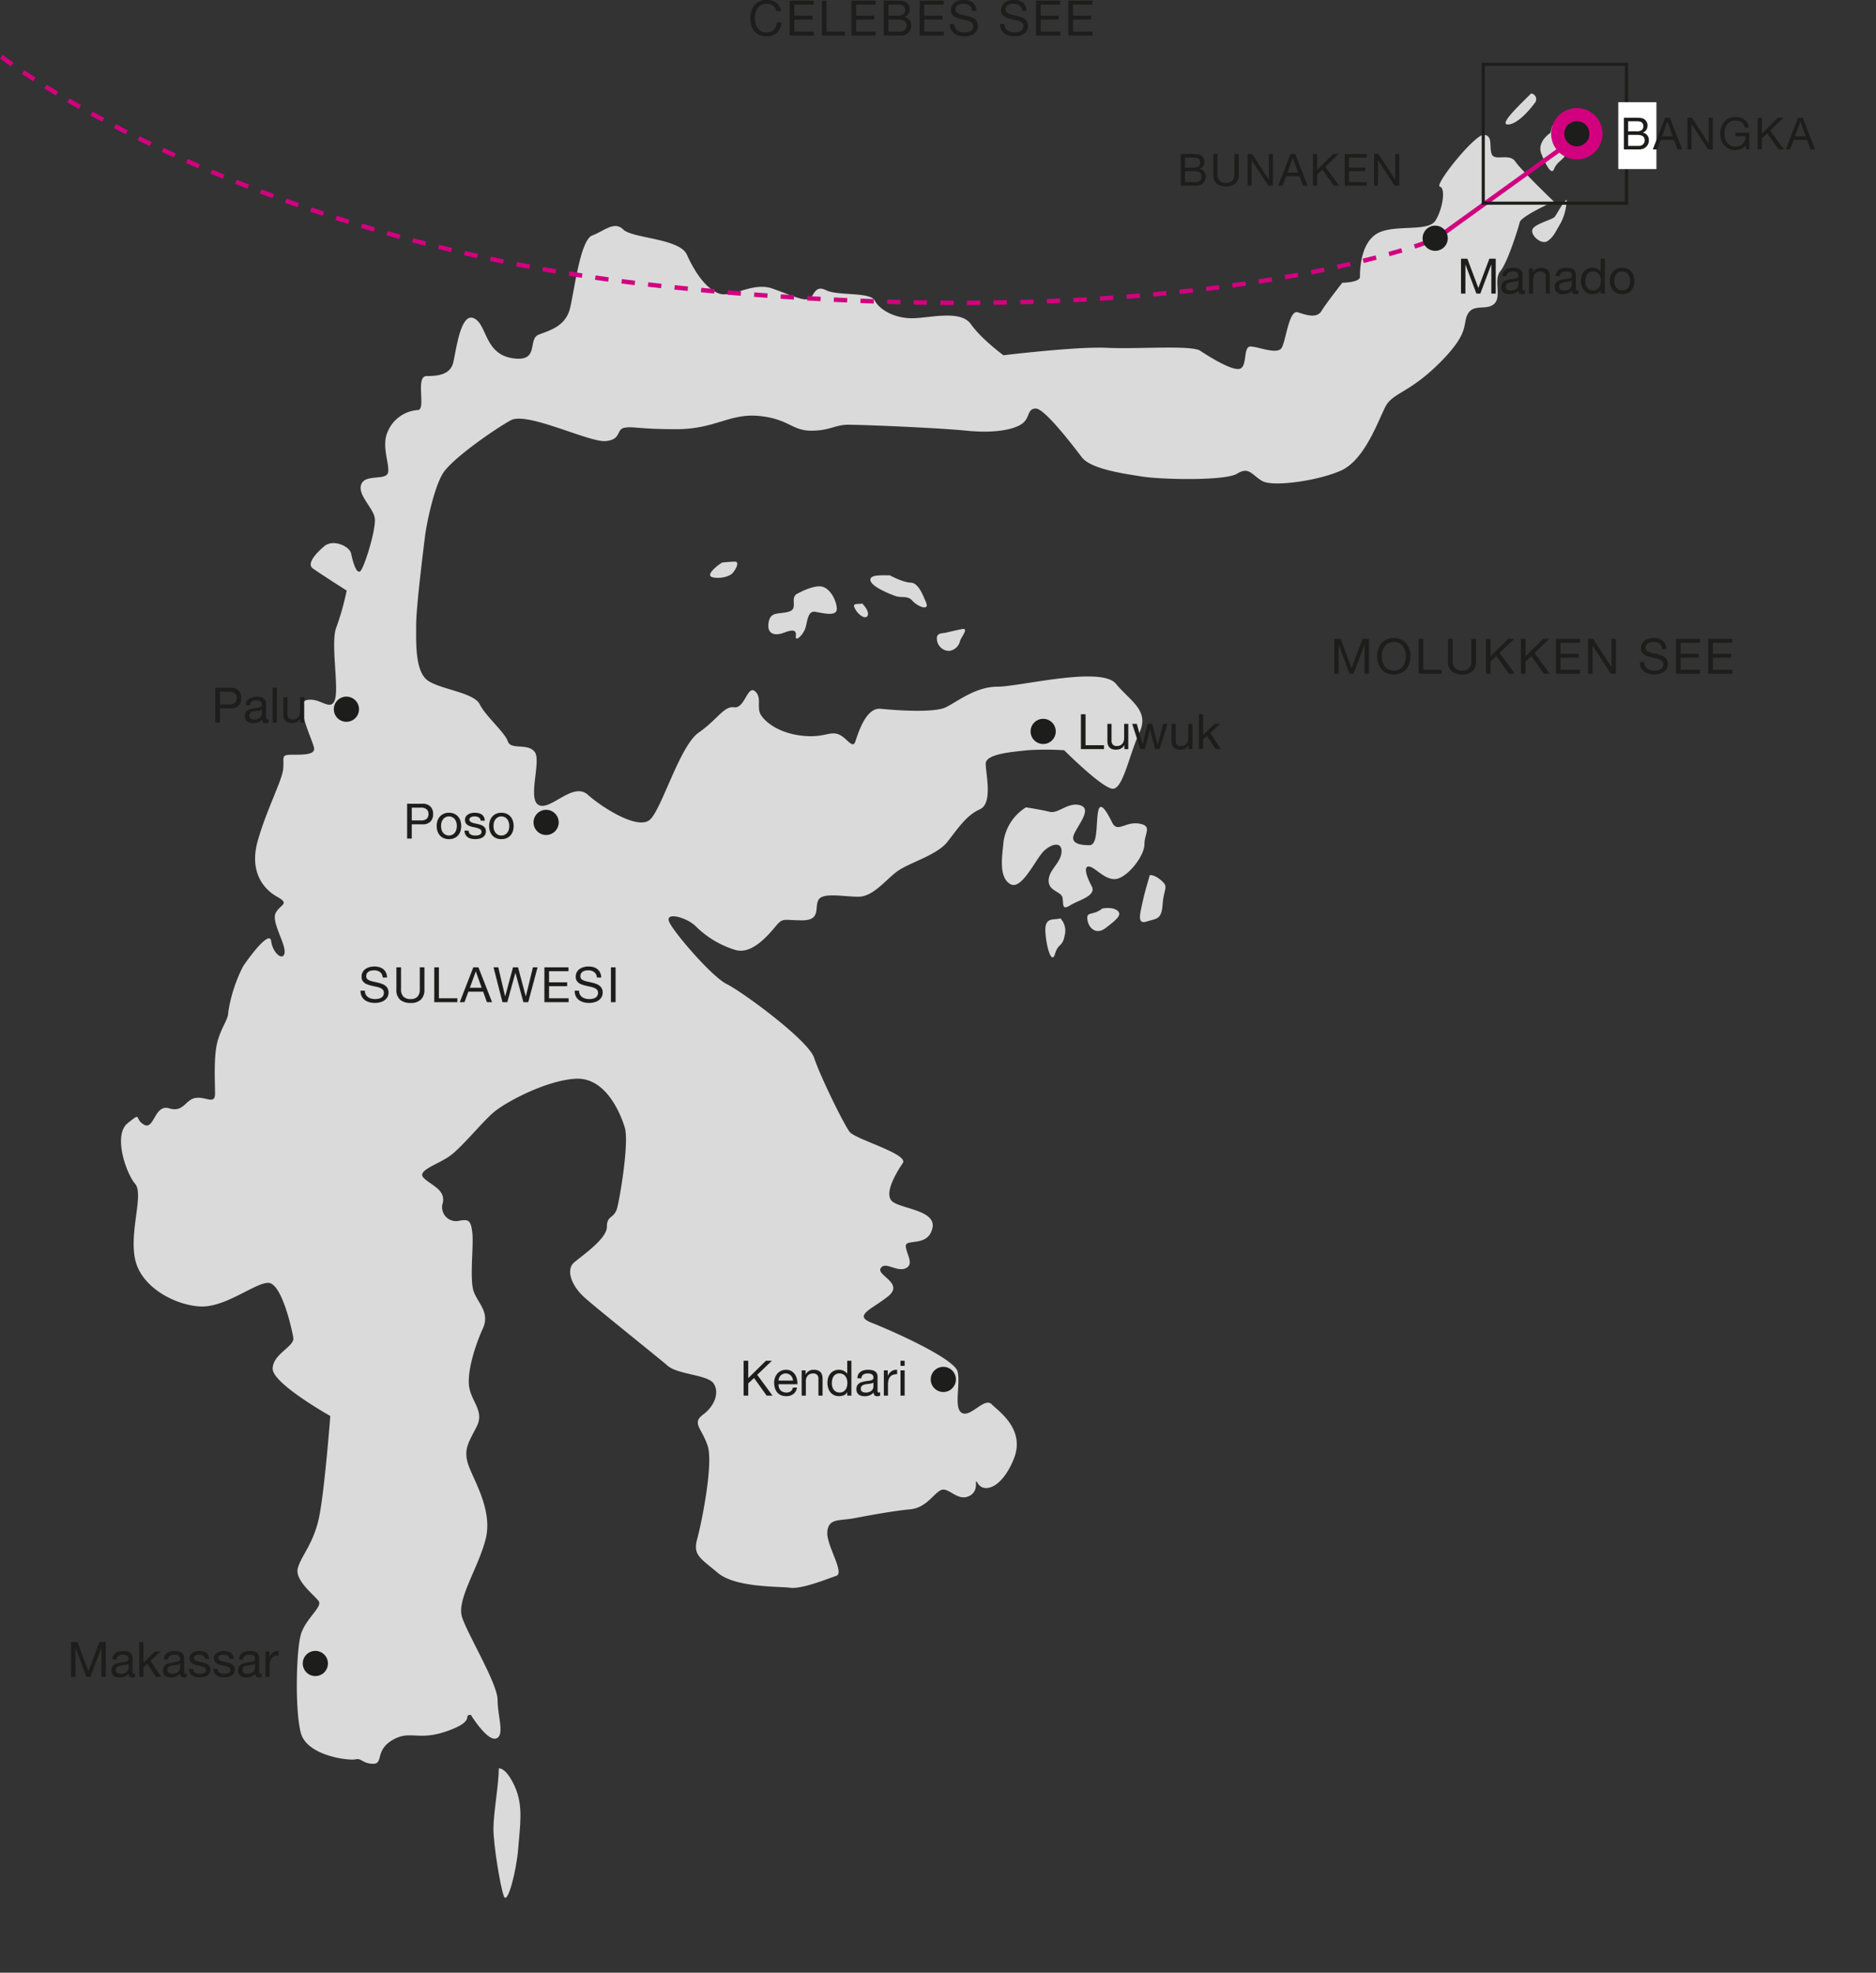 <svg xmlns="http://www.w3.org/2000/svg" viewBox="0 11 422.715 444.458">
  <rect x="0" y="11" width="422.715" height="444.458" fill="#333333" stroke="none"/>
  <defs>
    <style>
      .a {
        fill: #dadada;
      }

      .b, .c {
        fill: #1d1d1b;
      }

      .c, .e {
        fill-rule: evenodd;
      }

      .d, .e {
        fill: #d2007f;
      }

      .f {
        fill: #fff;
      }
    </style>
  </defs>
  <g id="bigmap">
    <path class="a" d="M175.056,473.651c-1.97,0,1.34,1.3-5.32,3.645s-8.295-.335-12.315,2.01-2.01,5.36-4.355,5.36-2.64-1.34-3.98-1-11.015-.71-12.355-6.03-1-18.345,0-21.99,5.025-6.325,4.02-7.665-5.36-4.65-4.69-7.33,3.39-5.36,4.69-11.015,2.64-23.33,2.64-23.33-12.985-7.29-12.985-10.64,4.985-4.985,4.65-7-2.64-12.355-5.655-12.355-9.675,5.615-15.33,5.32-13.32-4.315-14.66-10.64,2.01-14.66,0-17-5.025-10.975-1.675-13.655,1.38-.966,3.685.335,2.345-4.69,5.655-3.685,3.645-2.01,5.99-2.345,4.355,1.635,4.355-1.005-.375-8.63.63-11.98,2.345-4.65,2.345-6.325a33.776,33.776,0,0,1,3.35-10.345c1.34-2.01,5.99-8.3,6.325-5.655s2.68,4.61,3.015,2.64-3.015-6.955-2.01-8.965,3.35-2.01.335-3.685-6.365-5.616-4.355-12.65,5.36-13.32,5.7-16-.71-3.35,1.97-3.35,5.025,0,5.025-1.34-4.69-10.305-1.675-10.975,5.32,2.68,6.325,0-1-12.985.335-16.335a59.09,59.09,0,0,0,2.345-8.335s-6.325-4.02-7.665-5.025.63-3.31,2.64-4.985,5.7.04,6.03,1.675,1.3,5.32,2.305,3.645,3.35-9.3,3.015-11.645-4.02-5.32-3.015-7.665,5.695-.67,6.03-2.68-1.635-6.03,0-9.34a7.92,7.92,0,0,1,6.66-4.65c2.01,0-.63-7.665,2.01-7.665s5.32-.335,5.99-3.015,1.635-11.35,4.65-10.01,2.345,8,8.67,9,3.31-4.315,5.99-5.32,6.07-1.97,7.035-5.99,2.305-15.33,4.985-16.335,4.985-3.35,7-1.34,12.65,1.97,14.325,5.655,3.98,7.33,7,8.67,7.7-2.68,12.355-1,6.66,2.68,8,2.345,1.3-3.35,3.98-2.01,10.01.335,11.015,2.345,4.355,3.98,8.335,3.98,10.975-2.01,13.32,1.34,7.33,7,7.33,7,16.63-2.01,23.33-1.675,19.015-.67,21.025.67,7.37,4.69,9,4.02.63-4.985,2.305-4.985,6.07,1.93,7.035.295,1.635-8.67,3.645-8,4.315,1.38,5.32-.295,4.69-6.365,4.69-6.365,3.98-.04,3.98-1.34.04-7.29,3.685-9.635,11.645-.335,13.32-3.015,2.345-7.33,1-7.665,8-12.02,10.01-11.685,1.044,2.68,1.675,4.355,3.98-.3,5.32,1.675,8.67,9,8.67,9-7.33,3.31-7.665,4.65-2.72,9.045-4.355,11.015.3,5.655-1.34,7.33-4.65-.04-5.99,2.305.67,4.02-6.325,11.015-10.64,6.7-12.315,10.01-4.69,11.98-10.01,14.325S355.746,197,353.4,195.661s-2.975-3.35-5.655-1.675-17.045,1.34-21.36.67-11.645-1.715-13.655-4.355-8.375-10.975-10.345-10.975-1.3,1.97-2.975,3.31-6.03,2.345-12.69,1.675-23.625-1.34-26.64-1.34-3.98,1.34-8.335,1.34-5.025-2.64-11.685-3.31-9.97,2.975-18.64,2.975-9.675-.67-11.685-.335-.63,2.68-4.315,3.015-17.715-6.7-21.36-4.69-13.32,8.71-15.33,12.02-3.645,11.31-3.98,13.99-2.01,16.04-2.01,20.02-.3,10.64,2.68,12.65,10.305,2.64,11.645,5.32,5.655,6.325,6.325,8.335,4.4.335,6.03,2.345-1.715,10.719.965,12.02,7.665-5.32,11.015-2.345,11.31,8,13.99,5.655,6.7-16.63,11.015-19.645,5.655-6.03,8-5.695,2.975-4.985,4.65-3.645.335,3.645,1.34,5.32,4.02,4.059,9.005,4.69,6.325-.966,8.335-.335,3.31,3.605,3.98,1.635,2.385-7.665,5.695-7.33,11.98.965,14.66-.335,6.7-4.65,11.685-4.65,23.29-4.69,26.64-.67,7.625,6.03,5.32,11.015-3.685,12.65-5.99,12.65-10.975-8.67-10.975-8.67a65.177,65.177,0,0,0-8.335,0c-2.68.335-9.34.71-9.34,3.015s1.675,8.965-1.34,10.3-4.985,4.394-7.33,7.37-8.71,4.69-11.35,6.66-5.36,5.655-8.67,5.655-7.96-1-8.965.67.63,4.65-3.685,4.65-4.315-.67-5.99,1.34-5.32,6.365-9,5.36a21.511,21.511,0,0,1-9.005-5.36c-2.01-2.01-6.995-3.35-5.99-1s9.635,12.395,12.985,14.03,18.385,12.61,19.685,16.63,6.7,15,8,16.67,13.32,4.985,11.98,7-4.02,6.325-2.68,8.335,10.345,2.05,9.34,6.365-5.99,2.305-5.99,3.98,2.01,4.059,0,5.025-4.65-1.635-5.655,0,5.36,3.35,1.675,6.325-8,4.315-3.685,5.99,18.68,8.04,19.35,11.015-.965,8.295,1,9.3,5.025-3.606,6.66-1.97,7.665,5.655,4.985,12.315-6.66,7.625-8,5.655.63,1.34-2.01,2.68-4.65-2.01-6.325-1.34-3.31,4.02-6.995,4.355-9.3,1.379-12.65,2.01-5.695-.04-6.03,2.975,4.02,9.34,2.01,10.01-7.705,3.015-10.345,2.68-12.355,0-16.335-3.35-5.655-3.98-4.65-7.665,3.685-16.965,2.345-20.985-3.645-5.065-1-7.035,3.685-5.025,2.345-7-8-1.97-10.345-3.98-15.665-12.65-18.68-15.33-4.355-6.325-2.345-8,7.33-5.32,7.33-8,1.675-1.715,2.345-4.355,2.68-14.7,1.675-18.01-4.355-11.31-11.015-10.975-15.96,5.32-18.64,7.665-6.995,7.7-9.675,9.675-7.625,3.31-5.99,4.985,4.985,2.64,4.315,5.655a3.134,3.134,0,0,0,3.685,4.02c1.97-.335,2.64-.3,2.975,2.68s-.67,10.64.335,13.32,3.685,4.69,2.01,8.335-3.685,9.97-3.015,13.32,3.35,5.32,1.675,8.67-3.015,4.985-2.01,8.335,5.695,10.345,4.02,17-6.62,13.695-5.32,17.675,8,14.955,8,18.64,1.675,8-.335,8.67-5.695-5.32-5.695-5.32Z" transform="translate(-68.966 -76.276)"/>
    <path class="a" d="M231.675,214.018c-1.649,1.031-3.633,2.886-2.229,3.3s3.878,0,4.7-1.031,1.443-2.473.412-2.473-2.885.206-2.885.206Z" transform="translate(-68.966 -76.276)"/>
    <path class="a" d="M248.293,221.232c-1.237,1.2.58,3.259-1.649,3.878s-4.083-.168-4.5,2.473,1.482,3.015,3.5,2.229,2.847-.618,2.641.824,1.855-.373,2.268-2.228.656-3.5,2.061-3.3,4.908,1.236,4.908-.619-1.61-5.114-3.878-5.114-5.359,1.855-5.359,1.855Z" transform="translate(-68.966 -76.276)"/>
    <path class="a" d="M269.446,216.9c-1.855,0-4.74-.207-4.328,1.236s4.5,3.053,5.732,3.466,2.68-.206,3.711,1.03,3.916,2.435,3.091.413-1.855-4.5-3.5-4.5-4.7-1.649-4.7-1.649Z" transform="translate(-68.966 -76.276)"/>
    <path class="a" d="M263.262,223.255c-1.236.206-2.4-.206-1.61,1.236s2.435,2.474,2.847,1.443-1.237-2.679-1.237-2.679Z" transform="translate(-68.966 -76.276)"/>
    <path class="a" d="M282.148,229.812c-1.03.206-2.267,0-2.061,1.649a2.813,2.813,0,0,0,2.68,2.473,2.865,2.865,0,0,0,2.473-2.061c.206-1.031,2.267-3.221.412-2.847s-3.5.786-3.5.786Z" transform="translate(-68.966 -76.276)"/>
    <path class="a" d="M181.358,485.694c0,3.622-1.208,10.06-1.208,13.634s1.562,13.183,2.367,15.2,2.817-5.633,3.219-10.817,1.207-9.609-.8-13.988-3.573-4.024-3.573-4.024Z" transform="translate(-68.966 -76.276)"/>
    <path class="a" d="M421.97,132.258c-1.174,1.059-2.116,3.175-2.7,3.881s-4.943,1.648-5.061,3.06,2.237,3.29,3.531,2.351,1.65-1.88,2.942-4.116a11.871,11.871,0,0,0,1.292-5.176Z" transform="translate(-68.966 -76.276)"/>
    <path class="a" d="M300.146,269.172a10.958,10.958,0,0,0-5.061,7.759c-.241,2.939-1.2,7.806,1.446,9.493s5.831-5.785,7.759-7.518,4.1-1.929,3.856.482-2.892,3.9-2.892,6.313,2.892,2.41,3.133,3.856-.195,2.892,1.734,1.687,6.025-2.123,4.82-4.338-1.928-4.626-.482-4.385,3.9,3.615,6.554,2.651,5.83-5.256,5.83-7.712,1.883-4.144-1.251-4.626-4.82,2.169-6.025-.241-2.7-5.062-3.18-2.41,0,7.518-1.928,7.518-4.579-.288-3.374-2.7,3.9-5.59,1.205-6.313-4.867,1.975-6.8,1.493-5.349-1.011-5.349-1.011Z" transform="translate(-68.966 -76.276)"/>
    <path class="a" d="M307.9,294.183c-1.446.482-3.615-.482-3.374,3.133s1.446,7.323,2.169,4.867,1.687-1.493,2.169-4.144a4.039,4.039,0,0,0-.964-3.856Z" transform="translate(-68.966 -76.276)"/>
    <path class="a" d="M317.351,291.967c-2.169,1.734-3.615.528-3.374,2.457s1.975,3.615,4.144,1.928,3.856-2.939,2.651-3.9-3.421-.482-3.421-.482Z" transform="translate(-68.966 -76.276)"/>
    <path class="a" d="M328.049,284.449c-.723,2.457-1.159,3.9-1.687,6.313s-1.205,4.867.964,4.144,3.374-.288,3.615-3.9,1.446-3.81-.241-5.3-2.651-1.252-2.651-1.252Z" transform="translate(-68.966 -76.276)"/>
    <path class="b" d="M243.923,89.792h1.044a2.855,2.855,0,0,0-.374-1.1,2.7,2.7,0,0,0-.715-.8,3.129,3.129,0,0,0-.978-.484,4.044,4.044,0,0,0-1.167-.165,3.745,3.745,0,0,0-1.606.33,3.314,3.314,0,0,0-1.165.88,3.942,3.942,0,0,0-.7,1.32,5.2,5.2,0,0,0-.241,1.606,5.688,5.688,0,0,0,.219,1.606,3.783,3.783,0,0,0,.682,1.3,3.2,3.2,0,0,0,1.133.869,3.837,3.837,0,0,0,1.595.308,3.309,3.309,0,0,0,2.376-.825,3.567,3.567,0,0,0,1.024-2.31H244a2.96,2.96,0,0,1-.2.9,2.187,2.187,0,0,1-.462.726,2.1,2.1,0,0,1-.693.473,2.357,2.357,0,0,1-.913.165,2.581,2.581,0,0,1-1.209-.264,2.429,2.429,0,0,1-.837-.7,3.191,3.191,0,0,1-.473-1.045,5.181,5.181,0,0,1-.154-1.276,4.58,4.58,0,0,1,.154-1.188,3.082,3.082,0,0,1,.473-1.012,2.428,2.428,0,0,1,.825-.715,2.588,2.588,0,0,1,1.21-.264,2.4,2.4,0,0,1,1.419.418,1.938,1.938,0,0,1,.782,1.254Z" transform="translate(-68.966 -76.276)"/>
    <polygon class="b" points="177.927 11.152 177.927 19.006 183.383 19.006 183.383 18.126 178.972 18.126 178.972 15.408 183.053 15.408 183.053 14.529 178.972 14.529 178.972 12.032 183.35 12.032 183.35 11.152 177.927 11.152 177.927 11.152"/>
    <polygon class="b" points="185.197 11.152 185.197 19.006 190.4 19.006 190.4 18.126 186.242 18.126 186.242 11.152 185.197 11.152 185.197 11.152"/>
    <polygon class="b" points="191.863 11.152 191.863 19.006 197.319 19.006 197.319 18.126 192.908 18.126 192.908 15.408 196.989 15.408 196.989 14.529 192.908 14.529 192.908 12.032 197.287 12.032 197.287 11.152 191.863 11.152 191.863 11.152"/>
    <path class="c" d="M269.145,90.8v-2.5h2.09a4.4,4.4,0,0,1,.638.044,1.37,1.37,0,0,1,.539.165.94.94,0,0,1,.363.374,1.387,1.387,0,0,1,.132.66,1.143,1.143,0,0,1-.4.946,2.057,2.057,0,0,1-1.276.308ZM268.1,87.427v7.854H271.9a2.59,2.59,0,0,0,1.023-.187,2.319,2.319,0,0,0,.748-.506,2.119,2.119,0,0,0,.462-.726,2.335,2.335,0,0,0,.154-.836,1.974,1.974,0,0,0-.385-1.232,1.809,1.809,0,0,0-1.111-.66v-.022a1.757,1.757,0,0,0,.858-.671,1.912,1.912,0,0,0,.308-1.089,1.751,1.751,0,0,0-.275-1,1.994,1.994,0,0,0-.649-.638,1.353,1.353,0,0,0-.429-.165,3.636,3.636,0,0,0-.528-.077,5.074,5.074,0,0,0-.583-.033c-.19-.007-.37-.011-.539-.011Zm1.045,6.974V91.684h2.387a3.035,3.035,0,0,1,.638.066,1.416,1.416,0,0,1,.539.209,1.046,1.046,0,0,1,.385.4,1.279,1.279,0,0,1,.143.638,1.353,1.353,0,0,1-.4,1.034,1.479,1.479,0,0,1-1.078.374Z" transform="translate(-68.966 -76.276)"/>
    <polygon class="b" points="207.219 11.152 207.219 19.006 212.675 19.006 212.675 18.126 208.264 18.126 208.264 15.408 212.345 15.408 212.345 14.529 208.264 14.529 208.264 12.032 212.642 12.032 212.642 11.152 207.219 11.152 207.219 11.152"/>
    <path class="b" d="M288,89.726h.99a2.656,2.656,0,0,0-.253-1.111,2.081,2.081,0,0,0-.616-.781,2.5,2.5,0,0,0-.9-.451,4.208,4.208,0,0,0-1.122-.143,3.96,3.96,0,0,0-1.056.143,2.828,2.828,0,0,0-.913.418,2.077,2.077,0,0,0-.638.715,2.053,2.053,0,0,0-.242,1.023,1.786,1.786,0,0,0,.209.9,1.882,1.882,0,0,0,.572.583,3.734,3.734,0,0,0,.814.363q.452.132.913.242t.924.2a3.821,3.821,0,0,1,.8.264,1.465,1.465,0,0,1,.572.407.969.969,0,0,1,.22.66,1.287,1.287,0,0,1-.176.7,1.316,1.316,0,0,1-.462.44,2.168,2.168,0,0,1-.649.22,3.812,3.812,0,0,1-.7.066,3.332,3.332,0,0,1-.858-.11,2.2,2.2,0,0,1-.737-.341A1.667,1.667,0,0,1,284,92.7h-.99a2.857,2.857,0,0,0,.253,1.243,2.515,2.515,0,0,0,.7.858,3.227,3.227,0,0,0,1.034.5,4.665,4.665,0,0,0,1.254.165,4.511,4.511,0,0,0,1.078-.132,3.1,3.1,0,0,0,.99-.4,2.315,2.315,0,0,0,.715-.726,1.966,1.966,0,0,0,.286-1.078,1.928,1.928,0,0,0-.22-.968,1.841,1.841,0,0,0-.572-.638,2.8,2.8,0,0,0-.8-.4c-.3-.1-.608-.19-.924-.264s-.612-.139-.913-.2a5.274,5.274,0,0,1-.814-.242,1.7,1.7,0,0,1-.572-.363.853.853,0,0,1-.209-.594,1.287,1.287,0,0,1,.143-.638,1.214,1.214,0,0,1,.4-.418,1.788,1.788,0,0,1,.572-.22,3.2,3.2,0,0,1,.649-.066,2.166,2.166,0,0,1,1.331.385A1.608,1.608,0,0,1,288,89.726Z" transform="translate(-68.966 -76.276)"/>
    <path class="b" d="M299.285,89.726h.99a2.656,2.656,0,0,0-.253-1.111,2.081,2.081,0,0,0-.616-.781,2.494,2.494,0,0,0-.9-.451,4.2,4.2,0,0,0-1.122-.143,3.96,3.96,0,0,0-1.056.143,2.828,2.828,0,0,0-.913.418,2.077,2.077,0,0,0-.638.715,2.053,2.053,0,0,0-.242,1.023,1.786,1.786,0,0,0,.209.9,1.894,1.894,0,0,0,.572.583,3.734,3.734,0,0,0,.814.363q.451.132.913.242t.924.2a3.8,3.8,0,0,1,.8.264,1.465,1.465,0,0,1,.572.407.969.969,0,0,1,.22.66,1.278,1.278,0,0,1-.176.7,1.316,1.316,0,0,1-.462.44,2.168,2.168,0,0,1-.649.22,3.8,3.8,0,0,1-.7.066,3.332,3.332,0,0,1-.858-.11,2.189,2.189,0,0,1-.737-.341,1.667,1.667,0,0,1-.693-1.441h-.99a2.857,2.857,0,0,0,.253,1.243,2.515,2.515,0,0,0,.7.858,3.227,3.227,0,0,0,1.034.5,4.665,4.665,0,0,0,1.254.165,4.511,4.511,0,0,0,1.078-.132,3.1,3.1,0,0,0,.99-.4,2.315,2.315,0,0,0,.715-.726,1.966,1.966,0,0,0,.286-1.078,1.928,1.928,0,0,0-.22-.968,1.841,1.841,0,0,0-.572-.638,2.813,2.813,0,0,0-.8-.4c-.3-.1-.609-.19-.924-.264s-.612-.139-.913-.2a5.308,5.308,0,0,1-.814-.242,1.693,1.693,0,0,1-.572-.363.853.853,0,0,1-.209-.594,1.287,1.287,0,0,1,.143-.638,1.214,1.214,0,0,1,.4-.418,1.779,1.779,0,0,1,.572-.22,3.2,3.2,0,0,1,.649-.066,2.166,2.166,0,0,1,1.331.385,1.608,1.608,0,0,1,.616,1.221Z" transform="translate(-68.966 -76.276)"/>
    <polygon class="b" points="233.454 11.152 233.454 19.006 238.91 19.006 238.91 18.126 234.499 18.126 234.499 15.408 238.58 15.408 238.58 14.529 234.499 14.529 234.499 12.032 238.878 12.032 238.878 11.152 233.454 11.152 233.454 11.152"/>
    <polygon class="b" points="240.725 11.152 240.725 19.006 246.181 19.006 246.181 18.126 241.77 18.126 241.77 15.408 245.851 15.408 245.851 14.529 241.77 14.529 241.77 12.032 246.148 12.032 246.148 11.152 240.725 11.152 240.725 11.152"/>
    <polygon class="b" points="300.637 154.935 300.637 162.789 301.627 162.789 301.627 156.255 301.649 156.255 304.102 162.789 304.993 162.789 307.446 156.255 307.468 156.255 307.468 162.789 308.458 162.789 308.458 154.935 307.028 154.935 304.542 161.535 302.067 154.935 300.637 154.935 300.637 154.935"/>
    <path class="c" d="M380.317,235.137a4.455,4.455,0,0,1,.154-1.166,3.168,3.168,0,0,1,.484-1.045,2.426,2.426,0,0,1,.847-.737,2.8,2.8,0,0,1,2.463,0,2.417,2.417,0,0,1,.847.737,3.17,3.17,0,0,1,.485,1.045,4.5,4.5,0,0,1,.154,1.166,4.616,4.616,0,0,1-.154,1.177,3.17,3.17,0,0,1-.485,1.034,2.509,2.509,0,0,1-.847.748,2.885,2.885,0,0,1-2.463,0,2.518,2.518,0,0,1-.847-.748,3.168,3.168,0,0,1-.484-1.034,4.572,4.572,0,0,1-.154-1.177Zm-1.045,0a5.188,5.188,0,0,0,.231,1.551,3.954,3.954,0,0,0,.715,1.309,3.441,3.441,0,0,0,1.177.913,4.233,4.233,0,0,0,3.277,0A3.454,3.454,0,0,0,385.85,238a3.824,3.824,0,0,0,.7-1.309,5.01,5.01,0,0,0,.241-1.551,4.918,4.918,0,0,0-.241-1.54,3.83,3.83,0,0,0-.7-1.32,3.479,3.479,0,0,0-1.178-.913,4.118,4.118,0,0,0-3.277,0,3.466,3.466,0,0,0-1.177.913,3.957,3.957,0,0,0-.715,1.32,5.092,5.092,0,0,0-.231,1.54Z" transform="translate(-68.966 -76.276)"/>
    <polygon class="b" points="319.656 154.935 319.656 162.789 324.859 162.789 324.859 161.909 320.701 161.909 320.701 154.935 319.656 154.935 319.656 154.935"/>
    <path class="b" d="M401.558,236.226V231.21h-1.045v5.016a2.231,2.231,0,0,1-.529,1.606,2,2,0,0,1-1.518.54,2.244,2.244,0,0,1-1.617-.54,2.149,2.149,0,0,1-.561-1.606V231.21h-1.044v5.016a2.866,2.866,0,0,0,.847,2.3,3.6,3.6,0,0,0,2.375.715,3.235,3.235,0,0,0,2.289-.748,2.975,2.975,0,0,0,.8-2.266Z" transform="translate(-68.966 -76.276)"/>
    <polygon class="b" points="334.814 154.935 334.814 162.789 335.858 162.789 335.858 160.039 337.168 158.818 340.005 162.789 341.326 162.789 337.883 158.103 341.194 154.935 339.841 154.935 335.858 158.851 335.858 154.935 334.814 154.935 334.814 154.935"/>
    <polygon class="b" points="342.701 154.935 342.701 162.789 343.745 162.789 343.745 160.039 345.055 158.818 347.892 162.789 349.212 162.789 345.77 158.103 349.08 154.935 347.727 154.935 343.745 158.851 343.745 154.935 342.701 154.935 342.701 154.935"/>
    <polygon class="b" points="350.588 154.935 350.588 162.789 356.044 162.789 356.044 161.909 351.632 161.909 351.632 159.192 355.714 159.192 355.714 158.312 351.632 158.312 351.632 155.815 356.01 155.815 356.01 154.935 350.588 154.935 350.588 154.935"/>
    <polygon class="b" points="357.848 154.935 357.848 162.789 358.838 162.789 358.838 156.486 358.86 156.486 362.963 162.789 364.107 162.789 364.107 154.935 363.117 154.935 363.117 161.304 363.094 161.304 358.959 154.935 357.848 154.935 357.848 154.935"/>
    <path class="b" d="M443.467,233.509h.99a2.652,2.652,0,0,0-.253-1.11,2.1,2.1,0,0,0-.616-.782,2.484,2.484,0,0,0-.9-.45,4.168,4.168,0,0,0-1.122-.143,3.92,3.92,0,0,0-1.056.143,2.8,2.8,0,0,0-.913.417,2.086,2.086,0,0,0-.638.715,2.053,2.053,0,0,0-.242,1.023,1.786,1.786,0,0,0,.209.9,1.872,1.872,0,0,0,.572.583,3.734,3.734,0,0,0,.814.363q.451.132.913.243c.315.065.624.131.924.2a3.821,3.821,0,0,1,.8.264,1.476,1.476,0,0,1,.572.407.97.97,0,0,1,.22.661,1.277,1.277,0,0,1-.176.7,1.316,1.316,0,0,1-.462.44,2.168,2.168,0,0,1-.649.22,3.814,3.814,0,0,1-.7.067,3.332,3.332,0,0,1-.858-.111,2.2,2.2,0,0,1-.737-.341,1.667,1.667,0,0,1-.693-1.44h-.99a2.842,2.842,0,0,0,.253,1.242,2.515,2.515,0,0,0,.7.858,3.2,3.2,0,0,0,1.034.495,4.665,4.665,0,0,0,1.254.165,4.511,4.511,0,0,0,1.078-.132,3.077,3.077,0,0,0,.99-.4,2.3,2.3,0,0,0,.715-.726,1.966,1.966,0,0,0,.286-1.078,1.928,1.928,0,0,0-.22-.968A1.841,1.841,0,0,0,444,235.3a2.852,2.852,0,0,0-.8-.4c-.3-.1-.608-.19-.924-.264s-.612-.139-.913-.2a5.274,5.274,0,0,1-.814-.242,1.7,1.7,0,0,1-.572-.363.853.853,0,0,1-.209-.594,1.29,1.29,0,0,1,.143-.638,1.214,1.214,0,0,1,.4-.418,1.812,1.812,0,0,1,.572-.22,3.269,3.269,0,0,1,.649-.065,2.174,2.174,0,0,1,1.331.384,1.613,1.613,0,0,1,.616,1.221Z" transform="translate(-68.966 -76.276)"/>
    <polygon class="b" points="377.636 154.935 377.636 162.789 383.092 162.789 383.092 161.909 378.681 161.909 378.681 159.192 382.762 159.192 382.762 158.312 378.681 158.312 378.681 155.815 383.059 155.815 383.059 154.935 377.636 154.935 377.636 154.935"/>
    <polygon class="b" points="384.907 154.935 384.907 162.789 390.363 162.789 390.363 161.909 385.952 161.909 385.952 159.192 390.033 159.192 390.033 158.312 385.952 158.312 385.952 155.815 390.33 155.815 390.33 154.935 384.907 154.935 384.907 154.935"/>
    <path class="d" d="M286.847,156.006l0-1q1.509,0,3-.016l.009,1Q288.359,156,286.847,156.006Zm-3,0q-1.491,0-3-.017l.008-1q1.509.012,3,.017Zm9.007-.049-.014-1q1.51-.021,3-.051l.02,1Q294.365,155.935,292.851,155.957Zm-15.013,0q-1.491-.019-3-.049l.019-1q1.509.028,3,.049Zm-6-.114q-1.491-.036-3-.081l.029-1q1.507.045,3,.081Zm27.022,0-.025-1q1.509-.039,3-.086l.031,1Q300.369,155.8,298.856,155.838Zm-33.023-.172q-1.493-.051-3-.111l.039-1q1.507.058,3,.11Zm39.026-.018-.038-1q1.51-.057,2.994-.123l.044,1Q306.373,155.591,304.859,155.648Zm-45.027-.219q-1.491-.066-3-.14l.049-1q1.506.075,2.994.14Zm51.027-.045-.05-1q1.509-.076,2.992-.16l.057,1Q312.373,155.307,310.859,155.384Zm-57.025-.25q-1.489-.081-3-.169l.059-1q1.5.088,2.992.168Zm63.022-.091-.064-1q1.511-.1,2.99-.2l.071,1Q318.368,154.947,316.856,155.043Zm-69.016-.262q-1.489-.095-3-.2l.068-1q1.5.1,2.991.2Zm75.008-.158-.077-1q1.509-.115,2.987-.24l.083,1Q324.361,154.508,322.848,154.623Zm-81-.25q-1.489-.109-2.994-.225l.078-1q1.5.115,2.989.225Zm86.984-.253-.091-1q1.511-.138,2.983-.282l.1.995Q330.347,153.983,328.833,154.12Zm-92.97-.211q-1.488-.121-2.992-.252l.086-1q1.5.129,2.987.251Zm98.949-.379-.106-.994q1.509-.161,2.978-.327l.113.993Q336.324,153.37,334.812,153.53Zm-104.932-.137q-1.486-.135-2.989-.278l.095-1q1.5.144,2.985.278Zm110.9-.542-.121-.993q1.509-.183,2.972-.374l.129.991Q342.293,152.667,340.78,152.851ZM223.9,152.824q-1.486-.149-2.986-.3l.1-.995q1.5.154,2.982.3Zm-5.972-.619-.8-.087q-1.1-.119-2.187-.245l.115-.993q1.086.125,2.18.244l.8.087Zm128.807-.129-.137-.99q1.507-.21,2.965-.424l.146.989Q348.25,151.867,346.738,152.076Zm-134.774-.557q-1.5-.183-2.981-.377l.13-.991q1.479.192,2.973.376Zm140.718-.319-.154-.988q1.507-.235,2.956-.476l.164.986Q354.194,150.964,352.682,151.2Zm-146.675-.458q-1.5-.207-2.975-.424l.146-.989q1.475.216,2.966.423Zm152.6-.525-.173-.985q1.507-.266,2.947-.533l.183.983Q360.122,149.952,358.61,150.217Zm-158.548-.346q-1.491-.231-2.967-.47l.16-.988q1.473.24,2.96.47Zm164.457-.754-.193-.981q1.509-.3,2.935-.594l.2.979Q366.033,148.818,364.519,149.117Zm-170.387-.211q-1.488-.254-2.959-.518l.176-.984q1.469.263,2.952.517ZM370.4,147.892l-.215-.976q1.513-.333,2.92-.661l.227.973Q371.923,147.558,370.4,147.892Zm-182.186-.045q-1.483-.279-2.95-.565l.192-.982q1.463.286,2.942.564Zm-5.9-1.154q-1.479-.3-2.941-.613l.208-.978q1.458.31,2.933.612Zm193.938-.166-.239-.971q1.521-.375,2.9-.737l.254.967Q377.79,146.149,376.26,146.527Zm-199.814-1.084q-1.476-.327-2.931-.661l.224-.975q1.452.333,2.923.66ZM382.079,145l-.268-.963q1.551-.434,2.873-.829l.286.958Q383.641,144.564,382.079,145Zm-211.489-.9q-1.469-.351-2.919-.71l.24-.97q1.446.357,2.912.707Zm217.257-.82-.306-.953c1.151-.37,2.1-.692,2.829-.953l.335.942C389.963,142.577,389.011,142.9,387.847,143.277Zm-223.09-.623q-1.464-.375-2.907-.757l.256-.967q1.439.381,2.9.756Zm-5.807-1.54q-1.458-.4-2.894-.807l.272-.962q1.432.407,2.886.805Zm-5.782-1.638q-1.451-.424-2.879-.856l.289-.957q1.423.429,2.871.853Zm-5.752-1.736q-1.445-.45-2.865-.906l.305-.952q1.416.454,2.857.9Zm-5.723-1.836q-1.437-.476-2.848-.956l.322-.946q1.407.478,2.841.953Zm-5.688-1.936q-1.431-.5-2.832-1l.339-.941q1.4.5,2.823,1Zm-5.654-2.037q-1.424-.526-2.813-1.056l.356-.935q1.386.528,2.8,1.053Zm-5.617-2.139q-1.413-.552-2.793-1.108l.373-.927q1.376.552,2.785,1.1Zm-5.576-2.242q-1.4-.579-2.772-1.159l.39-.921q1.364.578,2.764,1.157Zm-5.533-2.346q-1.4-.607-2.75-1.213l.408-.913q1.35.6,2.741,1.209Zm-5.488-2.454q-1.387-.635-2.726-1.267l.426-.9q1.335.629,2.717,1.262Zm-5.438-2.561q-1.377-.666-2.7-1.323l.444-.895q1.319.654,2.691,1.318Zm-5.386-2.674q-1.368-.7-2.671-1.38l.464-.885q1.3.68,2.661,1.375Zm-5.327-2.789q-1.359-.73-2.64-1.44l.484-.875q1.275.707,2.63,1.434Zm-5.263-2.912q-1.353-.769-2.605-1.5l.505-.863q1.246.731,2.594,1.5Zm-5.192-3.04q-1.356-.817-2.566-1.574l.53-.848q1.2.75,2.552,1.566Zm-5.108-3.186q-1.386-.9-2.518-1.657l.558-.83q1.124.755,2.5,1.646Zm-5-3.364c-1.607-1.131-2.419-1.764-2.453-1.79l.615-.788c.008.006.83.645,2.414,1.76Z" transform="translate(-68.966 -76.276)"/>
    <path class="a" d="M418.315,117.214c-1.231.82-2.872,2.643-2.051,4.694s2.256,5.083,2.871,3.464,2.029-2.028,2.644-3.259.022-1.458-1-3.281-2.051-3.259-2.051-3.259l-.41,1.641Z" transform="translate(-68.966 -76.276)"/>
    <path class="a" d="M413.973,108.326c-2.983,2.983-7.247,7-5.24,7s4.739-3.038,5.993-4.766a1.308,1.308,0,0,0-.753-2.231Z" transform="translate(-68.966 -76.276)"/>
    <rect class="d" x="388.982" y="129.712" width="37.272" height="1" transform="translate(-68.156 186.657) rotate(-35.785)"/>

    <path class="b" d="M389.52,140.955a2.835,2.835,0,1,1,2.834,2.834,2.834,2.834,0,0,1-2.834-2.834Z" transform="translate(-68.966 -76.276)"/>
    <polygon class="b" points="329.205 69.291 329.205 77.145 330.196 77.145 330.196 70.611 330.218 70.611 332.67 77.145 333.562 77.145 336.015 70.611 336.037 70.611 336.037 77.145 337.027 77.145 337.027 69.291 335.596 69.291 333.111 75.891 330.636 69.291 329.205 69.291 329.205 69.291"/>
    <path class="c" d="M412.614,153.4v-.726a.915.915,0,0,1-.286.055c-.146,0-.234-.051-.264-.154a2.546,2.546,0,0,1-.033-.484v-2.926a1.527,1.527,0,0,0-.187-.8,1.27,1.27,0,0,0-.5-.473,1.942,1.942,0,0,0-.693-.231,5.157,5.157,0,0,0-.759-.055,4,4,0,0,0-.9.1,2.152,2.152,0,0,0-.759.33,1.615,1.615,0,0,0-.528.583,2.024,2.024,0,0,0-.22.891h.935a.942.942,0,0,1,.429-.847,1.939,1.939,0,0,1,.99-.231,2.952,2.952,0,0,1,.44.033,1.154,1.154,0,0,1,.407.132.736.736,0,0,1,.3.286.9.9,0,0,1,.121.5.526.526,0,0,1-.154.407,1.106,1.106,0,0,1-.418.209,5.174,5.174,0,0,1-.616.11q-.34.033-.726.11-.363.066-.715.165a2.01,2.01,0,0,0-.616.3,1.4,1.4,0,0,0-.429.5,1.669,1.669,0,0,0-.165.792,1.743,1.743,0,0,0,.143.737,1.491,1.491,0,0,0,.407.5,1.662,1.662,0,0,0,.605.264,2.877,2.877,0,0,0,.726.088,2.991,2.991,0,0,0,1.1-.2,2.267,2.267,0,0,0,.9-.671.92.92,0,0,0,.209.671.839.839,0,0,0,.583.2,1.325,1.325,0,0,0,.671-.143Zm-1.518-2.915v.957a1.1,1.1,0,0,1-.1.429,1.323,1.323,0,0,1-.308.418,1.8,1.8,0,0,1-.539.319,2.3,2.3,0,0,1-.792.121,2.047,2.047,0,0,1-.418-.044,1.072,1.072,0,0,1-.352-.143.887.887,0,0,1-.242-.253.839.839,0,0,1-.088-.4.879.879,0,0,1,.154-.55,1.068,1.068,0,0,1,.418-.319,2.186,2.186,0,0,1,.572-.154q.32-.056.627-.088t.605-.1a1.216,1.216,0,0,0,.462-.2Z" transform="translate(-68.966 -76.276)"/>
    <path class="b" d="M413.483,147.734v5.687h.935v-3.212a2.367,2.367,0,0,1,.1-.7,1.671,1.671,0,0,1,.319-.572,1.414,1.414,0,0,1,.517-.374,1.948,1.948,0,0,1,.748-.132,1.146,1.146,0,0,1,.847.308,1.13,1.13,0,0,1,.308.836v3.85h.935v-3.74a3.266,3.266,0,0,0-.1-.836,1.479,1.479,0,0,0-.924-1.089,2.46,2.46,0,0,0-.935-.154,1.968,1.968,0,0,0-1.848,1.034h-.022v-.9Z" transform="translate(-68.966 -76.276)"/>
    <path class="c" d="M424.637,153.4v-.726a.915.915,0,0,1-.286.055c-.146,0-.235-.051-.264-.154a2.546,2.546,0,0,1-.033-.484v-2.926a1.527,1.527,0,0,0-.187-.8,1.27,1.27,0,0,0-.5-.473,1.942,1.942,0,0,0-.693-.231,5.157,5.157,0,0,0-.759-.055,4,4,0,0,0-.9.1,2.152,2.152,0,0,0-.759.33,1.615,1.615,0,0,0-.528.583,2.024,2.024,0,0,0-.22.891h.935a.942.942,0,0,1,.429-.847,1.939,1.939,0,0,1,.99-.231,2.962,2.962,0,0,1,.44.033,1.154,1.154,0,0,1,.407.132.736.736,0,0,1,.3.286.9.9,0,0,1,.121.5.526.526,0,0,1-.154.407,1.113,1.113,0,0,1-.418.209,5.174,5.174,0,0,1-.616.11q-.341.033-.726.11-.363.066-.715.165a2.01,2.01,0,0,0-.616.3,1.4,1.4,0,0,0-.429.5,1.669,1.669,0,0,0-.165.792,1.743,1.743,0,0,0,.143.737,1.491,1.491,0,0,0,.407.5,1.662,1.662,0,0,0,.605.264,2.877,2.877,0,0,0,.726.088,2.991,2.991,0,0,0,1.1-.2,2.274,2.274,0,0,0,.9-.671.92.92,0,0,0,.209.671.839.839,0,0,0,.583.2,1.325,1.325,0,0,0,.671-.143Zm-1.518-2.915v.957a1.1,1.1,0,0,1-.1.429,1.338,1.338,0,0,1-.308.418,1.8,1.8,0,0,1-.539.319,2.3,2.3,0,0,1-.792.121,2.047,2.047,0,0,1-.418-.044,1.072,1.072,0,0,1-.352-.143.887.887,0,0,1-.242-.253.827.827,0,0,1-.088-.4.873.873,0,0,1,.154-.55,1.061,1.061,0,0,1,.418-.319,2.176,2.176,0,0,1,.572-.154q.319-.056.627-.088c.213-.029.414-.062.6-.1a1.216,1.216,0,0,0,.462-.2Z" transform="translate(-68.966 -76.276)"/>
    <path class="c" d="M426.188,150.627a3.718,3.718,0,0,1,.088-.814,2.158,2.158,0,0,1,.286-.7,1.5,1.5,0,0,1,.528-.5,1.6,1.6,0,0,1,.8-.187,1.688,1.688,0,0,1,.825.187,1.507,1.507,0,0,1,.55.473,1.935,1.935,0,0,1,.319.693,3.212,3.212,0,0,1,.1.8,3.126,3.126,0,0,1-.1.781,2.041,2.041,0,0,1-.3.693,1.633,1.633,0,0,1-.539.484,1.6,1.6,0,0,1-.8.187,1.706,1.706,0,0,1-.792-.176,1.63,1.63,0,0,1-.55-.473,2.272,2.272,0,0,1-.319-.671,3.126,3.126,0,0,1-.1-.781Zm4.4,2.794v-7.854h-.935v2.926h-.022a1.4,1.4,0,0,0-.385-.418,1.836,1.836,0,0,0-.473-.275,2.222,2.222,0,0,0-.506-.154,2.813,2.813,0,0,0-.473-.044,2.581,2.581,0,0,0-1.144.242,2.32,2.32,0,0,0-.814.638,2.758,2.758,0,0,0-.484.935,4.133,4.133,0,0,0-.154,1.144,3.887,3.887,0,0,0,.165,1.144,2.889,2.889,0,0,0,.484.946,2.445,2.445,0,0,0,.814.649,2.605,2.605,0,0,0,1.155.242,2.778,2.778,0,0,0,1.089-.209,1.376,1.376,0,0,0,.726-.682h.022v.77Z" transform="translate(-68.966 -76.276)"/>
    <path class="c" d="M432.711,150.583a2.884,2.884,0,0,1,.132-.913,2.028,2.028,0,0,1,.385-.682,1.612,1.612,0,0,1,.561-.418,1.713,1.713,0,0,1,.693-.143,1.639,1.639,0,0,1,.682.143,1.6,1.6,0,0,1,.572.418,1.914,1.914,0,0,1,.374.682,2.688,2.688,0,0,1,.143.913,2.784,2.784,0,0,1-.143.924,1.923,1.923,0,0,1-.374.671,1.711,1.711,0,0,1-1.254.55,1.73,1.73,0,0,1-.693-.143,1.684,1.684,0,0,1-.561-.407,2.043,2.043,0,0,1-.385-.671,2.987,2.987,0,0,1-.132-.924Zm-.99,0a3.749,3.749,0,0,0,.176,1.166,2.708,2.708,0,0,0,.528.946,2.521,2.521,0,0,0,.869.627,3.022,3.022,0,0,0,1.188.22,2.977,2.977,0,0,0,1.188-.22,2.53,2.53,0,0,0,.869-.627,2.724,2.724,0,0,0,.528-.946,3.95,3.95,0,0,0,0-2.332,2.6,2.6,0,0,0-.528-.946,2.469,2.469,0,0,0-.869-.638,2.842,2.842,0,0,0-1.188-.231,2.885,2.885,0,0,0-1.188.231,2.46,2.46,0,0,0-.869.638,2.581,2.581,0,0,0-.528.946,3.744,3.744,0,0,0-.176,1.166Z" transform="translate(-68.966 -76.276)"/>
    <path class="b" d="M144.188,247.068a2.835,2.835,0,1,1,2.834,2.834,2.834,2.834,0,0,1-2.834-2.834Z" transform="translate(-68.966 -76.276)"/>
    <path class="c" d="M118.524,245.987v-2.882h2.046a1.876,1.876,0,0,1,1.3.374,1.338,1.338,0,0,1,.418,1.067,1.375,1.375,0,0,1-.418,1.078,1.847,1.847,0,0,1-1.3.363Zm-1.045-3.762v7.854h1.045v-3.212h2.4a2.378,2.378,0,0,0,1.793-.6,2.323,2.323,0,0,0,.616-1.716,2.283,2.283,0,0,0-.616-1.7,2.406,2.406,0,0,0-1.793-.616Z" transform="translate(-68.966 -76.276)"/>
    <path class="c" d="M129.491,250.057v-.726a.944.944,0,0,1-.286.055c-.147,0-.235-.052-.264-.154a2.546,2.546,0,0,1-.033-.484v-2.926a1.527,1.527,0,0,0-.187-.8,1.277,1.277,0,0,0-.5-.473,1.91,1.91,0,0,0-.693-.231,5.177,5.177,0,0,0-.759-.055,4,4,0,0,0-.9.1,2.152,2.152,0,0,0-.759.33,1.615,1.615,0,0,0-.528.583,2.011,2.011,0,0,0-.22.891h.935a.942.942,0,0,1,.429-.847,1.939,1.939,0,0,1,.99-.231,2.972,2.972,0,0,1,.44.033,1.154,1.154,0,0,1,.407.132.742.742,0,0,1,.3.286.894.894,0,0,1,.121.5.531.531,0,0,1-.154.407,1.128,1.128,0,0,1-.418.209,5.424,5.424,0,0,1-.616.11,7.137,7.137,0,0,0-.726.11c-.242.044-.481.1-.715.165a1.988,1.988,0,0,0-.616.3,1.4,1.4,0,0,0-.429.5,1.669,1.669,0,0,0-.165.792,1.73,1.73,0,0,0,.143.737,1.479,1.479,0,0,0,.407.5,1.7,1.7,0,0,0,.605.264,2.924,2.924,0,0,0,.726.087,3.012,3.012,0,0,0,1.1-.2,2.283,2.283,0,0,0,.9-.671.918.918,0,0,0,.209.671.843.843,0,0,0,.583.2,1.326,1.326,0,0,0,.671-.142Zm-1.518-2.915v.957a1.1,1.1,0,0,1-.1.429,1.35,1.35,0,0,1-.308.418,1.83,1.83,0,0,1-.539.319,2.322,2.322,0,0,1-.792.121,2.047,2.047,0,0,1-.418-.044,1.1,1.1,0,0,1-.352-.143.886.886,0,0,1-.242-.253.827.827,0,0,1-.088-.4.873.873,0,0,1,.154-.55,1.051,1.051,0,0,1,.418-.319,2.128,2.128,0,0,1,.572-.154q.32-.055.627-.088t.6-.1a1.231,1.231,0,0,0,.462-.2Z" transform="translate(-68.966 -76.276)"/>
    <polygon class="b" points="61.449 165.949 61.449 173.803 62.384 173.803 62.384 165.949 61.449 165.949 61.449 165.949"/>
    <path class="b" d="M137.51,250.079v-5.687h-.935V247.6a2.232,2.232,0,0,1-.111.715,1.537,1.537,0,0,1-.308.561,1.386,1.386,0,0,1-.527.374,1.867,1.867,0,0,1-.737.132,1.148,1.148,0,0,1-.848-.308,1.132,1.132,0,0,1-.308-.836v-3.85H132.8v3.74a3.786,3.786,0,0,0,.088.847,1.657,1.657,0,0,0,.33.649,1.539,1.539,0,0,0,.6.429,2.645,2.645,0,0,0,.934.142,2.321,2.321,0,0,0,1.09-.241,1.958,1.958,0,0,0,.759-.781h.022v.9Z" transform="translate(-68.966 -76.276)"/>
    <path class="b" d="M189.188,272.568a2.835,2.835,0,1,1,2.834,2.834,2.834,2.834,0,0,1-2.834-2.834Z" transform="translate(-68.966 -76.276)"/>
    <path class="c" d="M161.747,272.123v-2.882h2.046a1.881,1.881,0,0,1,1.3.374,1.336,1.336,0,0,1,.418,1.067,1.369,1.369,0,0,1-.418,1.078,1.838,1.838,0,0,1-1.3.363Zm-1.045-3.762v7.854h1.045V273h2.4a2.369,2.369,0,0,0,1.793-.6,2.316,2.316,0,0,0,.616-1.716,2.282,2.282,0,0,0-.616-1.705,2.4,2.4,0,0,0-1.793-.616Z" transform="translate(-68.966 -76.276)"/>
    <path class="c" d="M168.358,273.377a2.889,2.889,0,0,1,.132-.913,2.072,2.072,0,0,1,.385-.682,1.656,1.656,0,0,1,.561-.418,1.73,1.73,0,0,1,.693-.143,1.651,1.651,0,0,1,.682.143,1.612,1.612,0,0,1,.572.418,1.907,1.907,0,0,1,.374.682,2.668,2.668,0,0,1,.143.913,2.758,2.758,0,0,1-.143.924,1.907,1.907,0,0,1-.374.671,1.658,1.658,0,0,1-.572.407,1.635,1.635,0,0,1-.682.143,1.664,1.664,0,0,1-1.254-.55,2.079,2.079,0,0,1-.385-.671,2.987,2.987,0,0,1-.132-.924Zm-.99,0a3.744,3.744,0,0,0,.176,1.166,2.731,2.731,0,0,0,.528.946,2.53,2.53,0,0,0,.869.627,3.008,3.008,0,0,0,1.188.22,2.953,2.953,0,0,0,1.188-.22,2.511,2.511,0,0,0,.869-.627,2.7,2.7,0,0,0,.528-.946,3.95,3.95,0,0,0,0-2.332,2.589,2.589,0,0,0-.528-.946,2.451,2.451,0,0,0-.869-.638,2.836,2.836,0,0,0-1.188-.231,2.888,2.888,0,0,0-1.188.231,2.469,2.469,0,0,0-.869.638,2.618,2.618,0,0,0-.528.946,3.744,3.744,0,0,0-.176,1.166Z" transform="translate(-68.966 -76.276)"/>
    <path class="b" d="M174.562,274.422h-.935a2.1,2.1,0,0,0,.22.9,1.718,1.718,0,0,0,.528.594,2.271,2.271,0,0,0,.759.319,4,4,0,0,0,.9.1,4.236,4.236,0,0,0,.858-.088,2.2,2.2,0,0,0,.781-.286,1.6,1.6,0,0,0,.561-.55,1.549,1.549,0,0,0,.22-.858,1.307,1.307,0,0,0-.165-.682,1.29,1.29,0,0,0-.418-.451,2.065,2.065,0,0,0-.594-.3,6.887,6.887,0,0,0-.682-.187q-.33-.077-.66-.143a4.754,4.754,0,0,1-.594-.176,1.586,1.586,0,0,1-.44-.264.552.552,0,0,1-.165-.407.535.535,0,0,1,.11-.352.731.731,0,0,1,.286-.22,1.313,1.313,0,0,1,.385-.121,2.9,2.9,0,0,1,.429-.033,1.882,1.882,0,0,1,.451.055,1.313,1.313,0,0,1,.418.154.917.917,0,0,1,.451.748h.935a2.043,2.043,0,0,0-.22-.858,1.409,1.409,0,0,0-.506-.55,1.889,1.889,0,0,0-.715-.286,4.258,4.258,0,0,0-.891-.088,3.043,3.043,0,0,0-.759.1,2.187,2.187,0,0,0-.682.286,1.6,1.6,0,0,0-.5.5,1.4,1.4,0,0,0-.187.737,1.244,1.244,0,0,0,.275.858,1.919,1.919,0,0,0,.682.484,5.429,5.429,0,0,0,.9.264,8.632,8.632,0,0,1,.891.209,2.243,2.243,0,0,1,.693.3.621.621,0,0,1,.275.55.712.712,0,0,1-.132.44.839.839,0,0,1-.341.253,1.6,1.6,0,0,1-.44.121,3.416,3.416,0,0,1-.462.033,2.838,2.838,0,0,1-.561-.055,1.7,1.7,0,0,1-.484-.176,1.078,1.078,0,0,1-.341-.341,1.091,1.091,0,0,1-.143-.528Z" transform="translate(-68.966 -76.276)"/>
    <path class="c" d="M180.172,273.377a2.889,2.889,0,0,1,.132-.913,2.072,2.072,0,0,1,.385-.682,1.656,1.656,0,0,1,.561-.418,1.73,1.73,0,0,1,.693-.143,1.651,1.651,0,0,1,.682.143,1.612,1.612,0,0,1,.572.418,1.907,1.907,0,0,1,.374.682,2.668,2.668,0,0,1,.143.913,2.758,2.758,0,0,1-.143.924,1.907,1.907,0,0,1-.374.671,1.658,1.658,0,0,1-.572.407,1.635,1.635,0,0,1-.682.143,1.664,1.664,0,0,1-1.254-.55,2.079,2.079,0,0,1-.385-.671,2.987,2.987,0,0,1-.132-.924Zm-.99,0a3.744,3.744,0,0,0,.176,1.166,2.731,2.731,0,0,0,.528.946,2.53,2.53,0,0,0,.869.627,3.008,3.008,0,0,0,1.188.22,2.953,2.953,0,0,0,1.188-.22,2.511,2.511,0,0,0,.869-.627,2.7,2.7,0,0,0,.528-.946,3.95,3.95,0,0,0,0-2.332,2.589,2.589,0,0,0-.528-.946,2.451,2.451,0,0,0-.869-.638,2.836,2.836,0,0,0-1.188-.231,2.888,2.888,0,0,0-1.188.231,2.469,2.469,0,0,0-.869.638,2.618,2.618,0,0,0-.528.946,3.744,3.744,0,0,0-.176,1.166Z" transform="translate(-68.966 -76.276)"/>
    <path class="b" d="M301.188,252.068a2.835,2.835,0,1,1,2.834,2.834,2.834,2.834,0,0,1-2.834-2.834Z" transform="translate(-68.966 -76.276)"/>
    <polygon class="b" points="243.561 171.927 243.561 179.781 248.764 179.781 248.764 178.901 244.605 178.901 244.605 171.927 243.561 171.927 243.561 171.927"/>
    <path class="b" d="M323.2,256.057V250.37h-.935v3.212a2.26,2.26,0,0,1-.109.715,1.569,1.569,0,0,1-.309.561,1.386,1.386,0,0,1-.527.374,1.868,1.868,0,0,1-.738.132,1.147,1.147,0,0,1-.847-.308,1.132,1.132,0,0,1-.308-.836v-3.85h-.934v3.74a3.786,3.786,0,0,0,.088.847,1.656,1.656,0,0,0,.329.649,1.543,1.543,0,0,0,.606.429,2.643,2.643,0,0,0,.934.143,2.324,2.324,0,0,0,1.09-.242,1.956,1.956,0,0,0,.758-.781h.023v.9Z" transform="translate(-68.966 -76.276)"/>
    <polygon class="b" points="261.271 179.781 263.086 174.094 262.118 174.094 260.842 178.747 260.82 178.747 259.632 174.094 258.609 174.094 257.465 178.747 257.443 178.747 256.156 174.094 255.122 174.094 256.948 179.781 257.959 179.781 259.104 175.26 259.125 175.26 260.281 179.781 261.271 179.781 261.271 179.781"/>
    <path class="b" d="M337.651,256.057V250.37h-.936v3.212a2.232,2.232,0,0,1-.11.715,1.552,1.552,0,0,1-.308.561,1.386,1.386,0,0,1-.527.374,1.867,1.867,0,0,1-.737.132,1.148,1.148,0,0,1-.848-.308,1.132,1.132,0,0,1-.308-.836v-3.85h-.935v3.74a3.845,3.845,0,0,0,.088.847,1.646,1.646,0,0,0,.331.649,1.543,1.543,0,0,0,.6.429,2.655,2.655,0,0,0,.936.143,2.313,2.313,0,0,0,1.088-.242,1.951,1.951,0,0,0,.759-.781h.022v.9Z" transform="translate(-68.966 -76.276)"/>
    <polygon class="b" points="270.148 171.927 270.148 179.781 271.083 179.781 271.083 177.625 271.962 176.811 273.91 179.781 275.098 179.781 272.678 176.162 274.933 174.094 273.679 174.094 271.083 176.58 271.083 171.927 270.148 171.927 270.148 171.927"/>
    <path class="b" d="M278.688,398.068a2.835,2.835,0,1,1,2.834,2.834,2.834,2.834,0,0,1-2.834-2.834Z" transform="translate(-68.966 -76.276)"/>
    <polygon class="b" points="167.553 317.586 167.553 325.44 168.598 325.44 168.598 322.69 169.907 321.469 172.745 325.44 174.065 325.44 170.622 320.754 173.933 317.586 172.58 317.586 168.598 321.502 168.598 317.586 167.553 317.586 167.553 317.586"/>
    <path class="c" d="M247.651,398.327h-3.267a1.869,1.869,0,0,1,.143-.616,1.622,1.622,0,0,1,.33-.517,1.466,1.466,0,0,1,.5-.341,1.607,1.607,0,0,1,.66-.132,1.508,1.508,0,0,1,.638.132,1.6,1.6,0,0,1,.847.847,1.863,1.863,0,0,1,.154.627Zm.9,1.584h-.924a1.318,1.318,0,0,1-.5.836,1.59,1.59,0,0,1-.968.275,1.93,1.93,0,0,1-.8-.154,1.582,1.582,0,0,1-.561-.407,1.679,1.679,0,0,1-.32-.594,2.312,2.312,0,0,1-.087-.715h4.257a4.433,4.433,0,0,0-.1-1.089,3.013,3.013,0,0,0-.419-1.056,2.374,2.374,0,0,0-.8-.792,2.271,2.271,0,0,0-1.254-.319,2.535,2.535,0,0,0-1.926.836,2.9,2.9,0,0,0-.549.935,3.4,3.4,0,0,0-.2,1.188,4.682,4.682,0,0,0,.187,1.2,2.665,2.665,0,0,0,.517.946,2.332,2.332,0,0,0,.836.616,2.951,2.951,0,0,0,1.187.22,2.582,2.582,0,0,0,1.607-.484,2.271,2.271,0,0,0,.824-1.441Z" transform="translate(-68.966 -76.276)"/>
    <path class="b" d="M249.608,396.028v5.687h.935V398.5a2.339,2.339,0,0,1,.1-.7,1.663,1.663,0,0,1,.319-.572,1.4,1.4,0,0,1,.516-.374,1.948,1.948,0,0,1,.748-.132,1.144,1.144,0,0,1,.847.308,1.128,1.128,0,0,1,.308.836v3.85h.935v-3.74a3.228,3.228,0,0,0-.1-.836,1.474,1.474,0,0,0-.924-1.089,2.48,2.48,0,0,0-.935-.154,1.97,1.97,0,0,0-1.848,1.034h-.021v-.9Z" transform="translate(-68.966 -76.276)"/>
    <path class="c" d="M256.406,398.921a3.787,3.787,0,0,1,.088-.814,2.167,2.167,0,0,1,.286-.7,1.5,1.5,0,0,1,.528-.5,1.614,1.614,0,0,1,.8-.187,1.7,1.7,0,0,1,.825.187,1.491,1.491,0,0,1,.55.473,1.935,1.935,0,0,1,.319.693,3.172,3.172,0,0,1,.1.8,3.074,3.074,0,0,1-.1.781,2.012,2.012,0,0,1-.3.693,1.626,1.626,0,0,1-.54.484,1.6,1.6,0,0,1-.8.187,1.7,1.7,0,0,1-.792-.176,1.63,1.63,0,0,1-.55-.473,2.285,2.285,0,0,1-.319-.671,3.167,3.167,0,0,1-.1-.781Zm4.4,2.794v-7.854h-.934v2.926h-.022a1.419,1.419,0,0,0-.386-.418,1.8,1.8,0,0,0-.473-.275,2.258,2.258,0,0,0-.506-.154,2.794,2.794,0,0,0-.473-.044,2.573,2.573,0,0,0-1.143.242,2.32,2.32,0,0,0-.814.638,2.74,2.74,0,0,0-.484.935,4.133,4.133,0,0,0-.155,1.144,3.883,3.883,0,0,0,.165,1.144,2.889,2.889,0,0,0,.484.946,2.43,2.43,0,0,0,.814.649,2.608,2.608,0,0,0,1.155.242,2.774,2.774,0,0,0,1.089-.209,1.374,1.374,0,0,0,.727-.682h.022v.77Z" transform="translate(-68.966 -76.276)"/>
    <path class="c" d="M267.285,401.693v-.726a.915.915,0,0,1-.286.055c-.146,0-.234-.051-.264-.154a2.539,2.539,0,0,1-.033-.484v-2.926a1.527,1.527,0,0,0-.187-.8,1.27,1.27,0,0,0-.5-.473,1.942,1.942,0,0,0-.693-.231,5.157,5.157,0,0,0-.759-.055,4,4,0,0,0-.9.1,2.152,2.152,0,0,0-.759.33,1.623,1.623,0,0,0-.528.583,2.024,2.024,0,0,0-.22.891h.935a.943.943,0,0,1,.429-.847,1.939,1.939,0,0,1,.99-.231,2.952,2.952,0,0,1,.44.033,1.154,1.154,0,0,1,.407.132.743.743,0,0,1,.3.286.9.9,0,0,1,.121.495.526.526,0,0,1-.154.407,1.106,1.106,0,0,1-.418.209,5.174,5.174,0,0,1-.616.11q-.34.033-.726.11-.363.066-.715.165a2.01,2.01,0,0,0-.616.3,1.417,1.417,0,0,0-.429.5,1.674,1.674,0,0,0-.165.792,1.743,1.743,0,0,0,.143.737,1.5,1.5,0,0,0,.407.5,1.662,1.662,0,0,0,.605.264,2.888,2.888,0,0,0,.726.088,2.991,2.991,0,0,0,1.1-.2,2.267,2.267,0,0,0,.9-.671.92.92,0,0,0,.209.671.839.839,0,0,0,.583.2,1.325,1.325,0,0,0,.671-.143Zm-1.518-2.915v.957a1.1,1.1,0,0,1-.1.429,1.323,1.323,0,0,1-.308.418,1.8,1.8,0,0,1-.539.319,2.3,2.3,0,0,1-.792.121,1.979,1.979,0,0,1-.418-.044,1.072,1.072,0,0,1-.352-.143.887.887,0,0,1-.242-.253.839.839,0,0,1-.088-.4.881.881,0,0,1,.154-.55,1.077,1.077,0,0,1,.418-.319,2.226,2.226,0,0,1,.572-.154c.213-.036.422-.066.627-.088s.415-.062.605-.1a1.216,1.216,0,0,0,.462-.2Z" transform="translate(-68.966 -76.276)"/>
    <path class="b" d="M268.121,396.028v5.687h.935v-2.53a3.843,3.843,0,0,1,.11-.968,1.879,1.879,0,0,1,.352-.726,1.51,1.51,0,0,1,.638-.451,2.659,2.659,0,0,1,.957-.154v-.99a2.106,2.106,0,0,0-1.254.308,2.538,2.538,0,0,0-.836,1.023H269v-1.2Z" transform="translate(-68.966 -76.276)"/>
    <path class="c" d="M272.807,395.005v-1.144h-.935v1.144Zm-.935,1.023v5.687h.935v-5.687Z" transform="translate(-68.966 -76.276)"/>
    <path class="b" d="M137.188,462.068a2.835,2.835,0,1,1,2.834,2.834,2.834,2.834,0,0,1-2.834-2.834Z" transform="translate(-68.966 -76.276)"/>
    <polygon class="b" points="16.017 380.949 16.017 388.803 17.007 388.803 17.007 382.269 17.029 382.269 19.481 388.803 20.373 388.803 22.826 382.269 22.848 382.269 22.848 388.803 23.838 388.803 23.838 380.949 22.408 380.949 19.922 387.549 17.447 380.949 16.017 380.949 16.017 380.949"/>
    <path class="c" d="M99.425,465.057v-.726a.944.944,0,0,1-.286.055c-.146,0-.234-.052-.264-.154a2.546,2.546,0,0,1-.033-.484v-2.926a1.527,1.527,0,0,0-.187-.8,1.263,1.263,0,0,0-.5-.473,1.9,1.9,0,0,0-.693-.231,5.157,5.157,0,0,0-.759-.055,4,4,0,0,0-.9.1,2.152,2.152,0,0,0-.759.33,1.615,1.615,0,0,0-.528.583,2.024,2.024,0,0,0-.22.891h.935a.942.942,0,0,1,.429-.847,1.939,1.939,0,0,1,.99-.231,2.952,2.952,0,0,1,.44.033,1.154,1.154,0,0,1,.407.132.736.736,0,0,1,.3.286.894.894,0,0,1,.121.5.528.528,0,0,1-.154.407,1.12,1.12,0,0,1-.418.209,5.384,5.384,0,0,1-.616.11,7.137,7.137,0,0,0-.726.11q-.363.066-.715.165a2.01,2.01,0,0,0-.616.3,1.4,1.4,0,0,0-.429.5,1.669,1.669,0,0,0-.165.792,1.746,1.746,0,0,0,.143.737,1.5,1.5,0,0,0,.407.5,1.7,1.7,0,0,0,.6.264,2.936,2.936,0,0,0,.726.087,3.012,3.012,0,0,0,1.1-.2,2.276,2.276,0,0,0,.9-.671.922.922,0,0,0,.209.671.843.843,0,0,0,.583.2,1.326,1.326,0,0,0,.671-.142Zm-1.518-2.915v.957a1.1,1.1,0,0,1-.1.429,1.334,1.334,0,0,1-.308.418,1.817,1.817,0,0,1-.539.319,2.318,2.318,0,0,1-.792.121,2.055,2.055,0,0,1-.418-.044,1.1,1.1,0,0,1-.352-.143.9.9,0,0,1-.242-.253.839.839,0,0,1-.088-.4.879.879,0,0,1,.154-.55,1.059,1.059,0,0,1,.418-.319,2.186,2.186,0,0,1,.572-.155q.32-.054.627-.087t.6-.1a1.216,1.216,0,0,0,.462-.2Z" transform="translate(-68.966 -76.276)"/>
    <polygon class="b" points="31.383 380.949 31.383 388.803 32.318 388.803 32.318 386.647 33.198 385.833 35.145 388.803 36.333 388.803 33.914 385.184 36.168 383.116 34.914 383.116 32.318 385.602 32.318 380.949 31.383 380.949 31.383 380.949"/>
    <path class="c" d="M111.041,465.057v-.726a.944.944,0,0,1-.286.055c-.146,0-.235-.052-.264-.154a2.546,2.546,0,0,1-.033-.484v-2.926a1.527,1.527,0,0,0-.187-.8,1.27,1.27,0,0,0-.5-.473,1.9,1.9,0,0,0-.693-.231,5.157,5.157,0,0,0-.759-.055,4,4,0,0,0-.9.1,2.152,2.152,0,0,0-.759.33,1.615,1.615,0,0,0-.528.583,2.024,2.024,0,0,0-.22.891h.935a.942.942,0,0,1,.429-.847,1.939,1.939,0,0,1,.99-.231,2.962,2.962,0,0,1,.44.033,1.154,1.154,0,0,1,.407.132.736.736,0,0,1,.3.286.894.894,0,0,1,.121.5.528.528,0,0,1-.154.407,1.12,1.12,0,0,1-.418.209,5.384,5.384,0,0,1-.616.11,7.137,7.137,0,0,0-.726.11q-.363.066-.715.165a2.01,2.01,0,0,0-.616.3,1.4,1.4,0,0,0-.429.5,1.669,1.669,0,0,0-.165.792,1.746,1.746,0,0,0,.143.737,1.5,1.5,0,0,0,.407.5,1.7,1.7,0,0,0,.6.264,2.924,2.924,0,0,0,.726.087,3.012,3.012,0,0,0,1.1-.2,2.276,2.276,0,0,0,.9-.671.922.922,0,0,0,.209.671.843.843,0,0,0,.583.2,1.326,1.326,0,0,0,.671-.142Zm-1.518-2.915v.957a1.1,1.1,0,0,1-.1.429,1.35,1.35,0,0,1-.308.418,1.817,1.817,0,0,1-.539.319,2.322,2.322,0,0,1-.792.121,2.047,2.047,0,0,1-.418-.044,1.1,1.1,0,0,1-.352-.143.9.9,0,0,1-.242-.253.827.827,0,0,1-.088-.4.879.879,0,0,1,.154-.55,1.051,1.051,0,0,1,.418-.319,2.186,2.186,0,0,1,.572-.155q.32-.054.627-.087t.605-.1a1.216,1.216,0,0,0,.462-.2Z" transform="translate(-68.966 -76.276)"/>
    <path class="b" d="M112.482,463.286h-.935a2.1,2.1,0,0,0,.22.9,1.718,1.718,0,0,0,.528.594,2.292,2.292,0,0,0,.759.319,4,4,0,0,0,.9.1,4.307,4.307,0,0,0,.858-.087,2.227,2.227,0,0,0,.781-.286,1.615,1.615,0,0,0,.561-.55,1.554,1.554,0,0,0,.22-.858,1.3,1.3,0,0,0-.583-1.133,2.041,2.041,0,0,0-.594-.3,6.38,6.38,0,0,0-.682-.187c-.22-.052-.44-.1-.66-.143a4.93,4.93,0,0,1-.594-.176,1.62,1.62,0,0,1-.44-.264.554.554,0,0,1-.165-.407.533.533,0,0,1,.11-.352.706.706,0,0,1,.286-.22,1.3,1.3,0,0,1,.385-.121,2.9,2.9,0,0,1,.429-.033,1.838,1.838,0,0,1,.451.055,1.275,1.275,0,0,1,.418.154.917.917,0,0,1,.451.748h.935a2.039,2.039,0,0,0-.22-.858,1.409,1.409,0,0,0-.506-.55,1.864,1.864,0,0,0-.715-.286,4.192,4.192,0,0,0-.891-.088,3.043,3.043,0,0,0-.759.1,2.154,2.154,0,0,0-.682.286,1.58,1.58,0,0,0-.495.5,1.39,1.39,0,0,0-.187.737,1.247,1.247,0,0,0,.275.858,1.935,1.935,0,0,0,.682.484,5.4,5.4,0,0,0,.9.264,8.142,8.142,0,0,1,.891.209,2.219,2.219,0,0,1,.693.3.622.622,0,0,1,.275.55.714.714,0,0,1-.132.44.855.855,0,0,1-.341.253,1.644,1.644,0,0,1-.44.121,3.416,3.416,0,0,1-.462.033,2.9,2.9,0,0,1-.561-.055,1.766,1.766,0,0,1-.484-.176,1,1,0,0,1-.484-.869Z" transform="translate(-68.966 -76.276)"/>
    <path class="b" d="M117.982,463.286h-.935a2.1,2.1,0,0,0,.22.9,1.718,1.718,0,0,0,.528.594,2.292,2.292,0,0,0,.759.319,4,4,0,0,0,.9.1,4.307,4.307,0,0,0,.858-.087,2.227,2.227,0,0,0,.781-.286,1.615,1.615,0,0,0,.561-.55,1.554,1.554,0,0,0,.22-.858,1.3,1.3,0,0,0-.583-1.133,2.041,2.041,0,0,0-.594-.3,6.38,6.38,0,0,0-.682-.187c-.22-.052-.44-.1-.66-.143a4.93,4.93,0,0,1-.594-.176,1.62,1.62,0,0,1-.44-.264.554.554,0,0,1-.165-.407.533.533,0,0,1,.11-.352.706.706,0,0,1,.286-.22,1.3,1.3,0,0,1,.385-.121,2.9,2.9,0,0,1,.429-.033,1.838,1.838,0,0,1,.451.055,1.275,1.275,0,0,1,.418.154.917.917,0,0,1,.451.748h.935a2.039,2.039,0,0,0-.22-.858,1.409,1.409,0,0,0-.506-.55,1.864,1.864,0,0,0-.715-.286,4.192,4.192,0,0,0-.891-.088,3.043,3.043,0,0,0-.759.1,2.154,2.154,0,0,0-.682.286,1.58,1.58,0,0,0-.495.5,1.39,1.39,0,0,0-.187.737,1.247,1.247,0,0,0,.275.858,1.935,1.935,0,0,0,.682.484,5.4,5.4,0,0,0,.9.264,8.142,8.142,0,0,1,.891.209,2.219,2.219,0,0,1,.693.3.622.622,0,0,1,.275.55.714.714,0,0,1-.132.44.855.855,0,0,1-.341.253,1.644,1.644,0,0,1-.44.121,3.416,3.416,0,0,1-.462.033,2.9,2.9,0,0,1-.561-.055,1.766,1.766,0,0,1-.484-.176,1,1,0,0,1-.484-.869Z" transform="translate(-68.966 -76.276)"/>
    <path class="c" d="M127.948,465.057v-.726a.944.944,0,0,1-.286.055c-.147,0-.235-.052-.264-.154a2.546,2.546,0,0,1-.033-.484v-2.926a1.527,1.527,0,0,0-.187-.8,1.277,1.277,0,0,0-.495-.473,1.9,1.9,0,0,0-.693-.231,5.157,5.157,0,0,0-.759-.055,4,4,0,0,0-.9.1,2.152,2.152,0,0,0-.759.33,1.615,1.615,0,0,0-.528.583,2.024,2.024,0,0,0-.22.891h.935a.942.942,0,0,1,.429-.847,1.939,1.939,0,0,1,.99-.231,2.962,2.962,0,0,1,.44.033,1.154,1.154,0,0,1,.407.132.736.736,0,0,1,.3.286.894.894,0,0,1,.121.5.528.528,0,0,1-.154.407,1.128,1.128,0,0,1-.418.209,5.384,5.384,0,0,1-.616.11,7.137,7.137,0,0,0-.726.11q-.363.066-.715.165a2,2,0,0,0-.616.3,1.4,1.4,0,0,0-.429.5,1.669,1.669,0,0,0-.165.792,1.746,1.746,0,0,0,.143.737,1.491,1.491,0,0,0,.407.5,1.7,1.7,0,0,0,.605.264,2.924,2.924,0,0,0,.726.087,3.012,3.012,0,0,0,1.1-.2,2.283,2.283,0,0,0,.9-.671.922.922,0,0,0,.209.671.843.843,0,0,0,.583.2,1.326,1.326,0,0,0,.671-.142Zm-1.518-2.915v.957a1.1,1.1,0,0,1-.1.429,1.35,1.35,0,0,1-.308.418,1.817,1.817,0,0,1-.539.319,2.322,2.322,0,0,1-.792.121,2.047,2.047,0,0,1-.418-.044,1.1,1.1,0,0,1-.352-.143.9.9,0,0,1-.242-.253.839.839,0,0,1-.088-.4.873.873,0,0,1,.154-.55,1.051,1.051,0,0,1,.418-.319,2.176,2.176,0,0,1,.572-.155q.319-.054.627-.087c.213-.03.414-.063.605-.1a1.216,1.216,0,0,0,.462-.2Z" transform="translate(-68.966 -76.276)"/>
    <path class="b" d="M128.784,459.392v5.687h.935v-2.53a3.787,3.787,0,0,1,.11-.968,1.851,1.851,0,0,1,.352-.726,1.5,1.5,0,0,1,.638-.451,2.637,2.637,0,0,1,.957-.154v-.99a2.1,2.1,0,0,0-1.254.308,2.53,2.53,0,0,0-.836,1.023h-.022v-1.2Z" transform="translate(-68.966 -76.276)"/>
    <path class="c" d="M335.983,125.046v-2.27h1.9a3.924,3.924,0,0,1,.58.04,1.242,1.242,0,0,1,.489.15.838.838,0,0,1,.33.34,1.259,1.259,0,0,1,.12.6,1.04,1.04,0,0,1-.36.86,1.869,1.869,0,0,1-1.159.28Zm-.95-3.07v7.14h3.451a2.371,2.371,0,0,0,.93-.17,2.116,2.116,0,0,0,.68-.46,1.916,1.916,0,0,0,.419-.66,2.118,2.118,0,0,0,.14-.76,1.8,1.8,0,0,0-.349-1.12,1.645,1.645,0,0,0-1.01-.6v-.02a1.6,1.6,0,0,0,.779-.61,1.74,1.74,0,0,0,.28-.99,1.591,1.591,0,0,0-.249-.91,1.823,1.823,0,0,0-.59-.58,1.209,1.209,0,0,0-.391-.15,3.291,3.291,0,0,0-.48-.07,4.6,4.6,0,0,0-.53-.03c-.173-.007-.336-.01-.49-.01Zm.95,6.34v-2.47h2.17a2.773,2.773,0,0,1,.581.06,1.276,1.276,0,0,1,.489.19.963.963,0,0,1,.351.36,1.172,1.172,0,0,1,.129.58,1.231,1.231,0,0,1-.36.94,1.349,1.349,0,0,1-.979.34Z" transform="translate(-68.966 -76.276)"/>
    <path class="b" d="M348.083,126.536v-4.56h-.95v4.56a2.024,2.024,0,0,1-.48,1.46,1.827,1.827,0,0,1-1.38.49,2.044,2.044,0,0,1-1.47-.49,1.954,1.954,0,0,1-.509-1.46v-4.56h-.951v4.56a2.61,2.61,0,0,0,.77,2.09,3.28,3.28,0,0,0,2.16.65,2.944,2.944,0,0,0,2.081-.68,2.707,2.707,0,0,0,.729-2.06Z" transform="translate(-68.966 -76.276)"/>
    <polygon class="b" points="281.127 45.7 281.127 52.84 282.027 52.84 282.027 47.11 282.047 47.11 285.777 52.84 286.818 52.84 286.818 45.7 285.918 45.7 285.918 51.49 285.898 51.49 282.138 45.7 281.127 45.7 281.127 45.7"/>
    <path class="c" d="M359.053,126.166l1.21-3.33h.02l1.19,3.33Zm.71-4.19-2.78,7.14h.97l.8-2.15h3.02l.78,2.15h1.05l-2.79-7.14Z" transform="translate(-68.966 -76.276)"/>
    <polygon class="b" points="295.838 45.7 295.838 52.84 296.787 52.84 296.787 50.34 297.977 49.23 300.557 52.84 301.757 52.84 298.627 48.58 301.637 45.7 300.407 45.7 296.787 49.26 296.787 45.7 295.838 45.7 295.838 45.7"/>
    <polygon class="b" points="303.007 45.7 303.007 52.84 307.967 52.84 307.967 52.04 303.957 52.04 303.957 49.57 307.667 49.57 307.667 48.77 303.957 48.77 303.957 46.5 307.937 46.5 307.937 45.7 303.007 45.7 303.007 45.7"/>
    <polygon class="b" points="309.607 45.7 309.607 52.84 310.507 52.84 310.507 47.11 310.527 47.11 314.257 52.84 315.297 52.84 315.297 45.7 314.397 45.7 314.397 51.49 314.377 51.49 310.617 45.7 309.607 45.7 309.607 45.7"/>
    <path class="b" d="M155.191,307.518h.99a2.656,2.656,0,0,0-.253-1.111,2.074,2.074,0,0,0-.616-.781,2.462,2.462,0,0,0-.9-.451,4.163,4.163,0,0,0-1.122-.143,3.92,3.92,0,0,0-1.056.143,2.807,2.807,0,0,0-.913.418,2.046,2.046,0,0,0-.88,1.738,1.789,1.789,0,0,0,.209.9,1.9,1.9,0,0,0,.572.583,3.832,3.832,0,0,0,.814.363c.3.088.605.168.913.242s.624.132.924.2a3.745,3.745,0,0,1,.8.264,1.455,1.455,0,0,1,.572.407.966.966,0,0,1,.22.66,1.281,1.281,0,0,1-.176.7,1.334,1.334,0,0,1-.462.44,2.2,2.2,0,0,1-.649.22,3.8,3.8,0,0,1-.7.066,3.376,3.376,0,0,1-.858-.11,2.218,2.218,0,0,1-.737-.341,1.667,1.667,0,0,1-.693-1.441h-.99a2.861,2.861,0,0,0,.253,1.243,2.534,2.534,0,0,0,.7.858,3.2,3.2,0,0,0,1.034.494,4.665,4.665,0,0,0,1.254.165,4.51,4.51,0,0,0,1.078-.131,3.123,3.123,0,0,0,.99-.4,2.325,2.325,0,0,0,.715-.726,1.969,1.969,0,0,0,.286-1.078,1.923,1.923,0,0,0-.22-.968,1.824,1.824,0,0,0-.572-.638,2.813,2.813,0,0,0-.8-.4,9.266,9.266,0,0,0-.924-.264q-.462-.111-.913-.2a5.422,5.422,0,0,1-.814-.242,1.734,1.734,0,0,1-.572-.363.853.853,0,0,1-.209-.594,1.284,1.284,0,0,1,.143-.638,1.217,1.217,0,0,1,.4-.419,1.81,1.81,0,0,1,.572-.219,3.2,3.2,0,0,1,.649-.066,2.166,2.166,0,0,1,1.331.385,1.607,1.607,0,0,1,.616,1.221Z" transform="translate(-68.966 -76.276)"/>
    <path class="b" d="M164.6,310.235v-5.016h-1.045v5.016a2.228,2.228,0,0,1-.528,1.6,2,2,0,0,1-1.518.54,2.24,2.24,0,0,1-1.617-.54,2.147,2.147,0,0,1-.561-1.6v-5.016h-1.045v5.016a2.873,2.873,0,0,0,.847,2.3,3.607,3.607,0,0,0,2.376.714,3.235,3.235,0,0,0,2.288-.747,2.977,2.977,0,0,0,.8-2.266Z" transform="translate(-68.966 -76.276)"/>
    <polygon class="b" points="97.852 228.943 97.852 236.797 103.055 236.797 103.055 235.917 98.897 235.917 98.897 228.943 97.852 228.943 97.852 228.943"/>
    <path class="c" d="M174.837,309.828l1.331-3.663h.022l1.309,3.663Zm.781-4.609-3.058,7.853h1.067l.88-2.364h3.322l.858,2.364h1.155l-3.069-7.853Z" transform="translate(-68.966 -76.276)"/>
    <polygon class="b" points="119.027 236.797 121.128 228.943 120.083 228.943 118.489 235.477 118.466 235.477 116.728 228.943 115.595 228.943 113.835 235.477 113.813 235.477 112.273 228.943 111.207 228.943 113.219 236.797 114.308 236.797 116.124 230.197 116.145 230.197 117.938 236.797 119.027 236.797 119.027 236.797"/>
    <polygon class="b" points="122.668 228.943 122.668 236.797 128.124 236.797 128.124 235.917 123.713 235.917 123.713 233.2 127.794 233.2 127.794 232.32 123.713 232.32 123.713 229.823 128.092 229.823 128.092 228.943 122.668 228.943 122.668 228.943"/>
    <path class="b" d="M203.448,307.518h.99a2.656,2.656,0,0,0-.253-1.111,2.074,2.074,0,0,0-.616-.781,2.47,2.47,0,0,0-.9-.451,4.168,4.168,0,0,0-1.122-.143,3.92,3.92,0,0,0-1.056.143,2.807,2.807,0,0,0-.913.418,2.046,2.046,0,0,0-.88,1.738,1.789,1.789,0,0,0,.209.9,1.9,1.9,0,0,0,.572.583,3.832,3.832,0,0,0,.814.363c.3.088.6.168.913.242s.624.132.924.2a3.764,3.764,0,0,1,.8.264,1.455,1.455,0,0,1,.572.407.966.966,0,0,1,.22.66,1.281,1.281,0,0,1-.176.7,1.334,1.334,0,0,1-.462.44,2.2,2.2,0,0,1-.649.22,3.8,3.8,0,0,1-.7.066,3.376,3.376,0,0,1-.858-.11,2.218,2.218,0,0,1-.737-.341,1.667,1.667,0,0,1-.693-1.441h-.99a2.861,2.861,0,0,0,.253,1.243,2.534,2.534,0,0,0,.7.858,3.194,3.194,0,0,0,1.034.494,4.665,4.665,0,0,0,1.254.165,4.516,4.516,0,0,0,1.078-.131,3.123,3.123,0,0,0,.99-.4,2.325,2.325,0,0,0,.715-.726,1.969,1.969,0,0,0,.286-1.078,1.923,1.923,0,0,0-.22-.968,1.824,1.824,0,0,0-.572-.638,2.8,2.8,0,0,0-.8-.4,9.266,9.266,0,0,0-.924-.264q-.462-.111-.913-.2a5.387,5.387,0,0,1-.814-.242,1.724,1.724,0,0,1-.572-.363.853.853,0,0,1-.209-.594,1.284,1.284,0,0,1,.143-.638,1.217,1.217,0,0,1,.4-.419,1.8,1.8,0,0,1,.572-.219,3.2,3.2,0,0,1,.649-.066,2.166,2.166,0,0,1,1.331.385,1.607,1.607,0,0,1,.616,1.221Z" transform="translate(-68.966 -76.276)"/>
    <polygon class="b" points="137.661 228.943 137.661 236.797 138.706 236.797 138.706 228.943 137.661 228.943 137.661 228.943"/>

	<!-- bangka dot -->
    <g>
      <path class="d" d="M418.985,117.405a5.29,5.29,0,1,1,5.29,5.29,5.289,5.289,0,0,1-5.29-5.29Z" transform="translate(-68.966 -76.276)"/>
      <path class="d" d="M424.275,123.2a5.791,5.791,0,1,1,5.79-5.791A5.8,5.8,0,0,1,424.275,123.2Zm0-10.581a4.791,4.791,0,1,0,4.79,4.79A4.8,4.8,0,0,0,424.275,112.614Z" transform="translate(-68.966 -76.276)"/>
    </g>
    <path class="b" d="M435.809,133.4H402.836V101.411h32.973Zm-32.273-.7h31.573v-30.59H403.536Z" transform="translate(-68.966 -76.276)"/>
    <polygon class="f" points="364.643 34.032 373.238 34.032 373.238 49.091 364.643 49.091 364.643 34.032 364.643 34.032"/>
    <path class="b" d="M421.441,117.405a2.835,2.835,0,1,1,2.834,2.835,2.834,2.834,0,0,1-2.834-2.835Z" transform="translate(-68.966 -76.276)"/>
    <path class="c" d="M435.831,116.872V114.6h1.9a3.924,3.924,0,0,1,.58.04,1.247,1.247,0,0,1,.49.15.851.851,0,0,1,.33.34,1.256,1.256,0,0,1,.12.6,1.038,1.038,0,0,1-.36.86,1.874,1.874,0,0,1-1.16.28Zm-.95-3.07v7.14h3.45a2.371,2.371,0,0,0,.93-.17,2.121,2.121,0,0,0,.68-.46,1.943,1.943,0,0,0,.42-.66,2.139,2.139,0,0,0,.14-.76,1.8,1.8,0,0,0-.35-1.12,1.642,1.642,0,0,0-1.01-.6v-.02a1.6,1.6,0,0,0,.78-.61,1.748,1.748,0,0,0,.28-.99,1.592,1.592,0,0,0-.25-.91,1.813,1.813,0,0,0-.59-.58,1.212,1.212,0,0,0-.39-.15,3.332,3.332,0,0,0-.48-.07,4.634,4.634,0,0,0-.531-.03c-.173-.007-.336-.01-.489-.01Zm.95,6.34v-2.47H438a2.77,2.77,0,0,1,.58.06,1.281,1.281,0,0,1,.49.19.953.953,0,0,1,.35.36,1.171,1.171,0,0,1,.13.58,1.232,1.232,0,0,1-.361.94,1.343,1.343,0,0,1-.979.34Z" transform="translate(-68.966 -76.276)"/>
    <path class="c" d="M443.461,117.992l1.21-3.33h.02l1.19,3.33Zm.709-4.19-2.779,7.14h.97l.8-2.15h3.019l.781,2.15h1.05l-2.79-7.14Z" transform="translate(-68.966 -76.276)"/>
    <polygon class="b" points="380.235 37.526 380.235 44.666 381.135 44.666 381.135 38.936 381.155 38.936 384.885 44.666 385.925 44.666 385.925 37.526 385.025 37.526 385.025 43.316 385.005 43.316 381.245 37.526 380.235 37.526 380.235 37.526"/>
    <path class="b" d="M462.271,120.052l.25.89h.6v-3.76h-3.13v.8h2.281a2.471,2.471,0,0,1-.13.92,2.1,2.1,0,0,1-.451.74,2.061,2.061,0,0,1-.72.49,2.54,2.54,0,0,1-.989.18,2.339,2.339,0,0,1-1.06-.23,2.386,2.386,0,0,1-.76-.63,2.86,2.86,0,0,1-.47-.91,3.645,3.645,0,0,1-.161-1.08,4.42,4.42,0,0,1,.14-1.11,2.985,2.985,0,0,1,.431-.97,2.158,2.158,0,0,1,1.88-.95,2.713,2.713,0,0,1,.75.1,1.993,1.993,0,0,1,.64.28,1.652,1.652,0,0,1,.469.49,1.8,1.8,0,0,1,.26.7h.95a2.784,2.784,0,0,0-.379-1.07,2.428,2.428,0,0,0-.68-.74,2.643,2.643,0,0,0-.92-.42,4.12,4.12,0,0,0-1.09-.14,3.293,3.293,0,0,0-1.49.32,3.111,3.111,0,0,0-1.061.84,3.775,3.775,0,0,0-.639,1.24,5.091,5.091,0,0,0-.21,1.48,4.03,4.03,0,0,0,.229,1.35,3.491,3.491,0,0,0,.671,1.15,3.3,3.3,0,0,0,1.069.8,3.393,3.393,0,0,0,1.431.29,3.445,3.445,0,0,0,1.25-.24,2.417,2.417,0,0,0,1.04-.81Z" transform="translate(-68.966 -76.276)"/>
    <polygon class="b" points="396.055 37.526 396.055 44.666 397.005 44.666 397.005 42.166 398.195 41.056 400.774 44.666 401.975 44.666 398.845 40.406 401.855 37.526 400.625 37.526 397.005 41.086 397.005 37.526 396.055 37.526 396.055 37.526"/>
    <path class="c" d="M473.42,117.992l1.21-3.33h.02l1.19,3.33Zm.71-4.19-2.78,7.14h.971l.8-2.15h3.02l.781,2.15h1.049l-2.789-7.14Z" transform="translate(-68.966 -76.276)"/>
  </g>

</svg>
